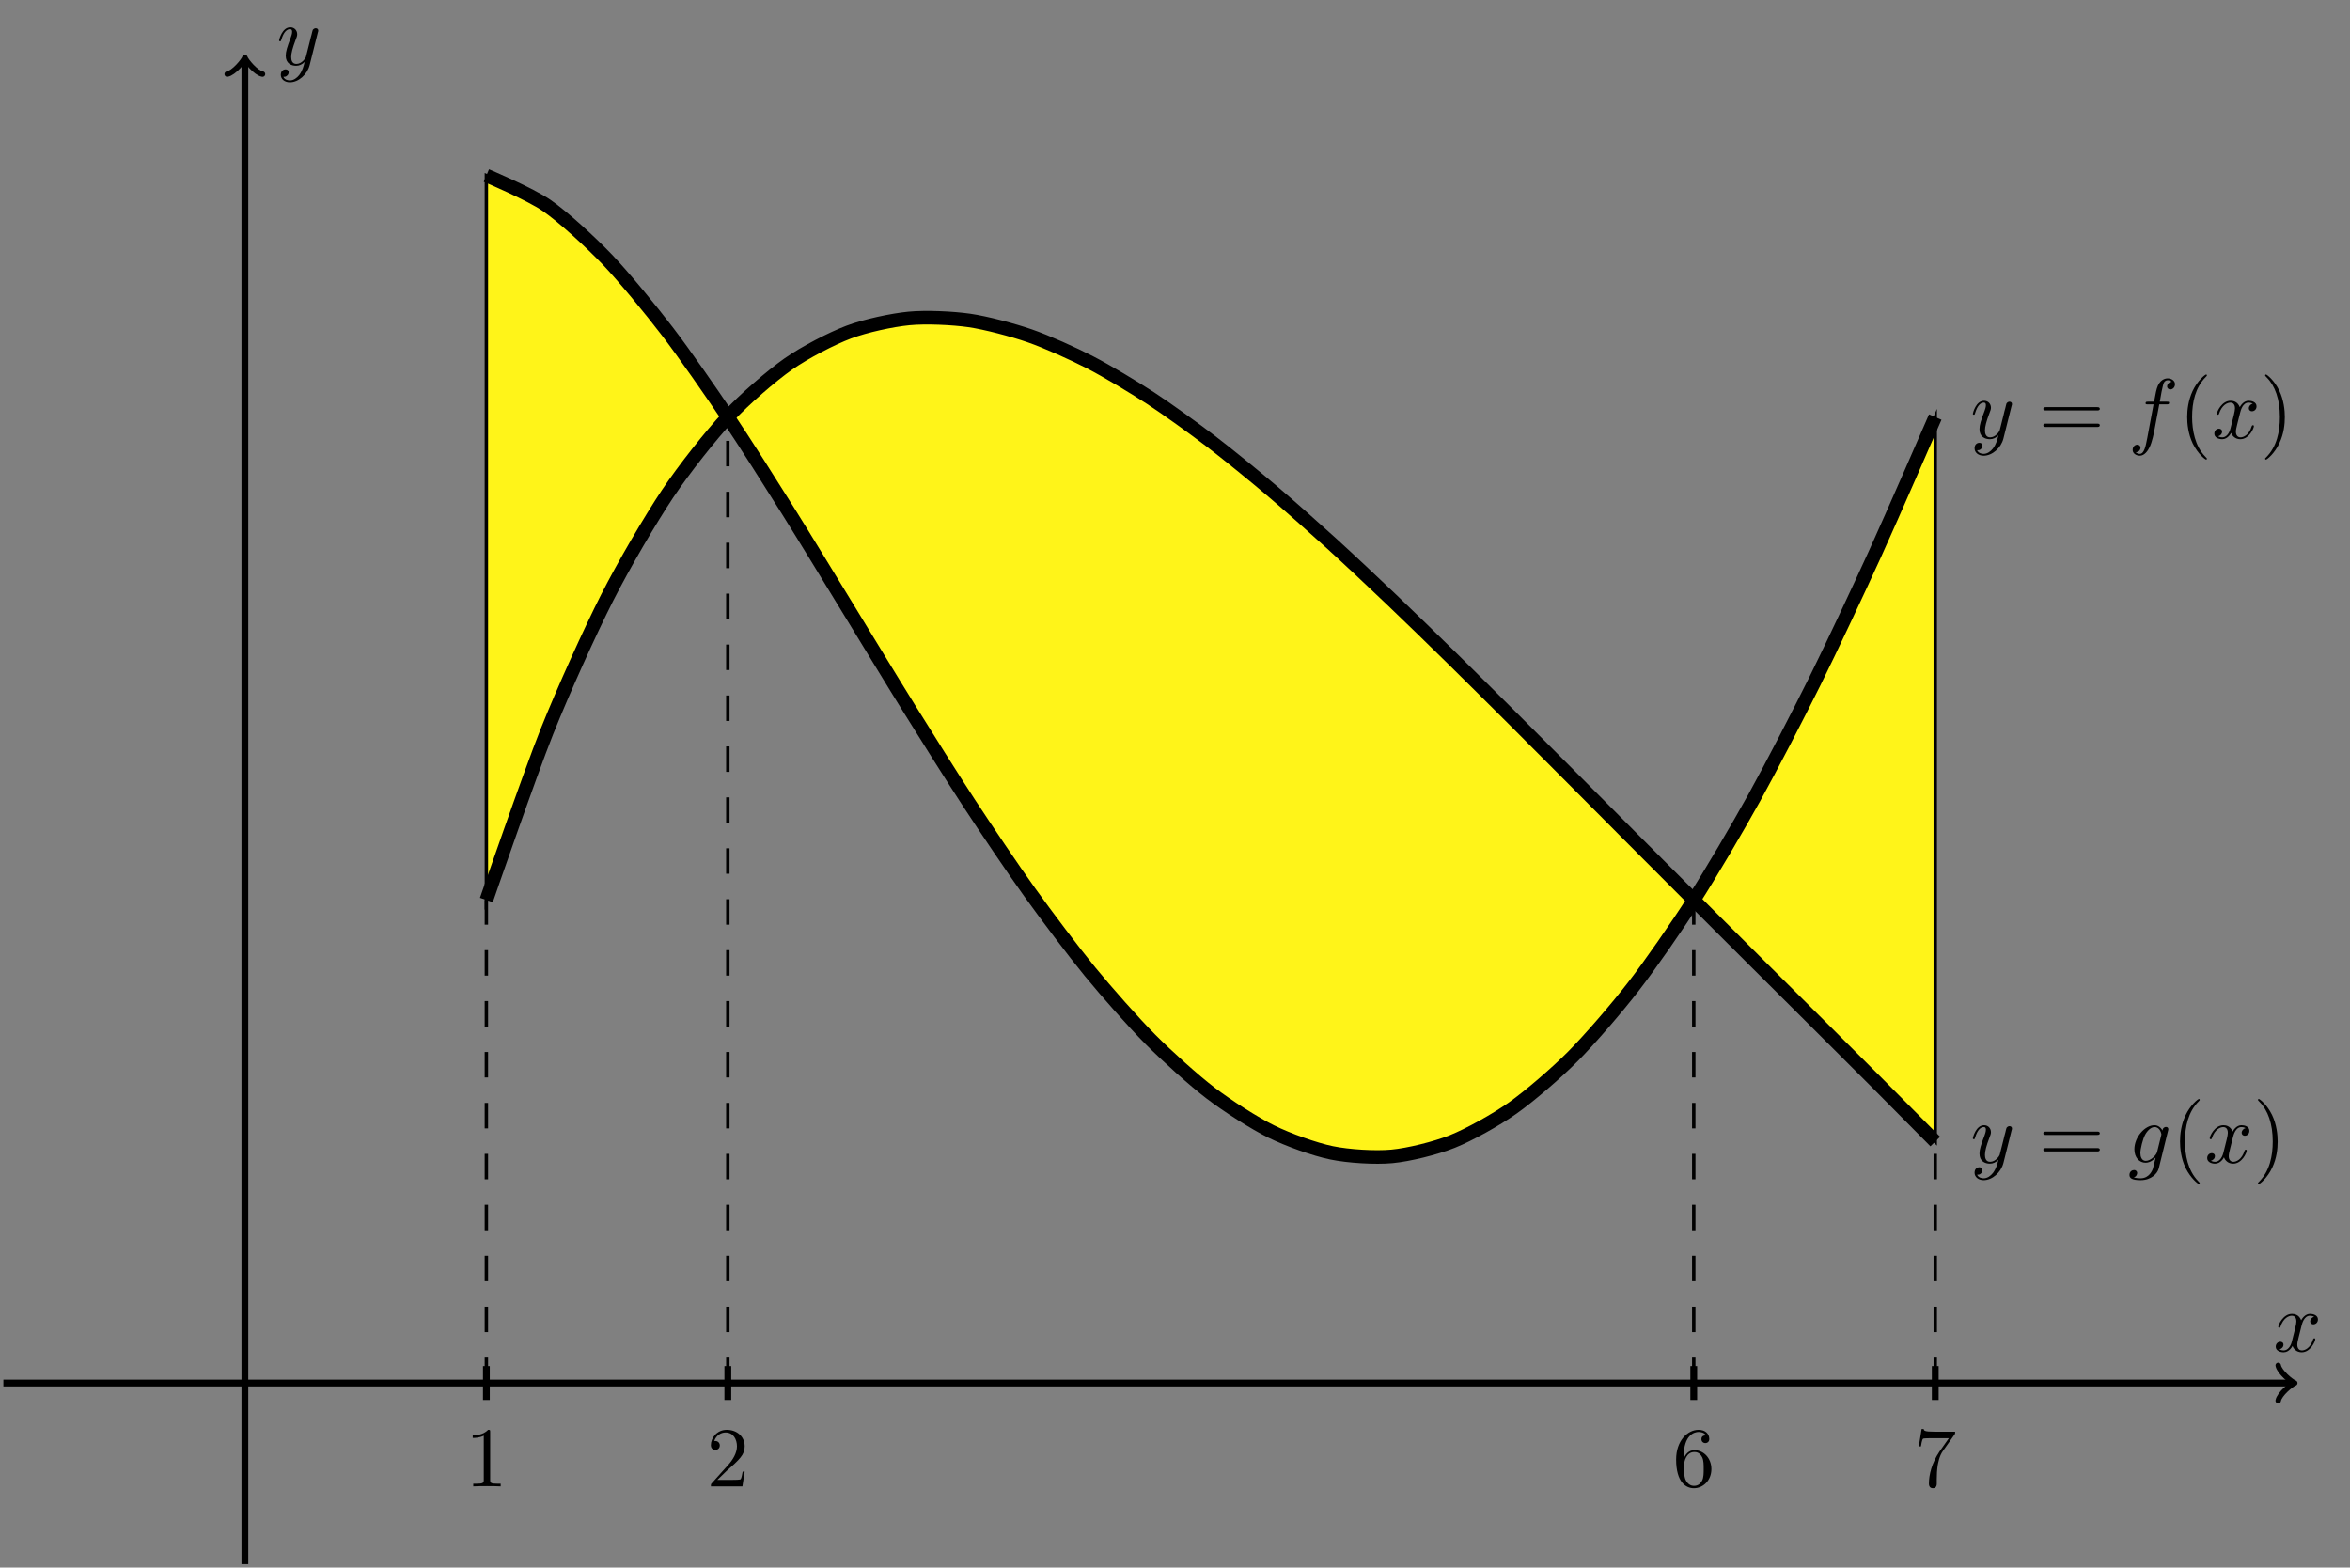 <?xml version="1.0" encoding="UTF-8"?>
<svg xmlns="http://www.w3.org/2000/svg" xmlns:xlink="http://www.w3.org/1999/xlink" width="275.857pt" height="183.998pt" viewBox="0 0 275.857 183.998" version="1.1">
<rect x="0" y="0" width="275.857" height="183.998" fill="#808080" stroke="none"/>
<defs>
<g>
<symbol overflow="visible" id="glyph0-0">
<path style="stroke:none;" d=""/>
</symbol>
<symbol overflow="visible" id="glyph0-1">
<path style="stroke:none;" d="M 3.328 -3.016 C 3.391 -3.266 3.625 -4.188 4.312 -4.188 C 4.359 -4.188 4.609 -4.188 4.812 -4.062 C 4.531 -4 4.344 -3.766 4.344 -3.516 C 4.344 -3.359 4.453 -3.172 4.719 -3.172 C 4.938 -3.172 5.25 -3.344 5.25 -3.75 C 5.25 -4.266 4.672 -4.406 4.328 -4.406 C 3.75 -4.406 3.406 -3.875 3.281 -3.656 C 3.031 -4.312 2.5 -4.406 2.203 -4.406 C 1.172 -4.406 0.594 -3.125 0.594 -2.875 C 0.594 -2.766 0.703 -2.766 0.719 -2.766 C 0.797 -2.766 0.828 -2.797 0.844 -2.875 C 1.188 -3.938 1.844 -4.188 2.188 -4.188 C 2.375 -4.188 2.719 -4.094 2.719 -3.516 C 2.719 -3.203 2.547 -2.547 2.188 -1.141 C 2.031 -0.531 1.672 -0.109 1.234 -0.109 C 1.172 -0.109 0.953 -0.109 0.734 -0.234 C 0.984 -0.297 1.203 -0.5 1.203 -0.781 C 1.203 -1.047 0.984 -1.125 0.844 -1.125 C 0.531 -1.125 0.297 -0.875 0.297 -0.547 C 0.297 -0.094 0.781 0.109 1.219 0.109 C 1.891 0.109 2.25 -0.594 2.266 -0.641 C 2.391 -0.281 2.75 0.109 3.344 0.109 C 4.375 0.109 4.938 -1.172 4.938 -1.422 C 4.938 -1.531 4.859 -1.531 4.828 -1.531 C 4.734 -1.531 4.719 -1.484 4.688 -1.422 C 4.359 -0.344 3.688 -0.109 3.375 -0.109 C 2.984 -0.109 2.828 -0.422 2.828 -0.766 C 2.828 -0.984 2.875 -1.203 2.984 -1.641 Z M 3.328 -3.016 "/>
</symbol>
<symbol overflow="visible" id="glyph0-2">
<path style="stroke:none;" d="M 4.844 -3.797 C 4.891 -3.938 4.891 -3.953 4.891 -4.031 C 4.891 -4.203 4.75 -4.297 4.594 -4.297 C 4.5 -4.297 4.344 -4.234 4.25 -4.094 C 4.234 -4.031 4.141 -3.734 4.109 -3.547 C 4.031 -3.297 3.969 -3.016 3.906 -2.75 L 3.453 -0.953 C 3.422 -0.812 2.984 -0.109 2.328 -0.109 C 1.828 -0.109 1.719 -0.547 1.719 -0.922 C 1.719 -1.375 1.891 -2 2.219 -2.875 C 2.375 -3.281 2.422 -3.391 2.422 -3.594 C 2.422 -4.031 2.109 -4.406 1.609 -4.406 C 0.656 -4.406 0.297 -2.953 0.297 -2.875 C 0.297 -2.766 0.391 -2.766 0.406 -2.766 C 0.516 -2.766 0.516 -2.797 0.562 -2.953 C 0.844 -3.891 1.234 -4.188 1.578 -4.188 C 1.656 -4.188 1.828 -4.188 1.828 -3.875 C 1.828 -3.625 1.719 -3.359 1.656 -3.172 C 1.25 -2.109 1.078 -1.547 1.078 -1.078 C 1.078 -0.188 1.703 0.109 2.297 0.109 C 2.688 0.109 3.016 -0.062 3.297 -0.344 C 3.172 0.172 3.047 0.672 2.656 1.203 C 2.391 1.531 2.016 1.828 1.562 1.828 C 1.422 1.828 0.969 1.797 0.797 1.406 C 0.953 1.406 1.094 1.406 1.219 1.281 C 1.328 1.203 1.422 1.062 1.422 0.875 C 1.422 0.562 1.156 0.531 1.062 0.531 C 0.828 0.531 0.5 0.688 0.5 1.172 C 0.5 1.672 0.938 2.047 1.562 2.047 C 2.578 2.047 3.609 1.141 3.891 0.016 Z M 4.844 -3.797 "/>
</symbol>
<symbol overflow="visible" id="glyph0-3">
<path style="stroke:none;" d="M 4.688 -3.766 C 4.703 -3.812 4.719 -3.875 4.719 -3.938 C 4.719 -4.109 4.609 -4.203 4.438 -4.203 C 4.344 -4.203 4.062 -4.141 4.031 -3.781 C 3.844 -4.141 3.5 -4.406 3.094 -4.406 C 1.969 -4.406 0.734 -3.016 0.734 -1.578 C 0.734 -0.594 1.328 0 2.047 0 C 2.641 0 3.109 -0.469 3.203 -0.578 L 3.219 -0.562 C 3.016 0.312 2.891 0.734 2.891 0.75 C 2.844 0.844 2.516 1.828 1.453 1.828 C 1.266 1.828 0.938 1.812 0.656 1.719 C 0.953 1.641 1.062 1.375 1.062 1.203 C 1.062 1.047 0.953 0.859 0.688 0.859 C 0.469 0.859 0.156 1.031 0.156 1.438 C 0.156 1.844 0.516 2.047 1.469 2.047 C 2.719 2.047 3.438 1.266 3.594 0.672 Z M 3.406 -1.281 C 3.344 -1.016 3.109 -0.766 2.891 -0.578 C 2.688 -0.406 2.375 -0.219 2.078 -0.219 C 1.578 -0.219 1.438 -0.734 1.438 -1.141 C 1.438 -1.609 1.719 -2.797 2 -3.297 C 2.266 -3.781 2.688 -4.188 3.109 -4.188 C 3.766 -4.188 3.906 -3.375 3.906 -3.328 C 3.906 -3.281 3.891 -3.219 3.875 -3.188 Z M 3.406 -1.281 "/>
</symbol>
<symbol overflow="visible" id="glyph0-4">
<path style="stroke:none;" d="M 3.656 -3.984 L 4.516 -3.984 C 4.719 -3.984 4.812 -3.984 4.812 -4.188 C 4.812 -4.297 4.719 -4.297 4.547 -4.297 L 3.719 -4.297 L 3.922 -5.438 C 3.969 -5.641 4.109 -6.344 4.172 -6.469 C 4.25 -6.656 4.422 -6.812 4.641 -6.812 C 4.672 -6.812 4.938 -6.812 5.125 -6.625 C 4.688 -6.594 4.578 -6.234 4.578 -6.094 C 4.578 -5.859 4.766 -5.734 4.953 -5.734 C 5.219 -5.734 5.5 -5.969 5.5 -6.344 C 5.5 -6.797 5.047 -7.031 4.641 -7.031 C 4.297 -7.031 3.672 -6.844 3.375 -5.859 C 3.312 -5.656 3.281 -5.547 3.047 -4.297 L 2.359 -4.297 C 2.156 -4.297 2.047 -4.297 2.047 -4.109 C 2.047 -3.984 2.141 -3.984 2.328 -3.984 L 2.984 -3.984 L 2.25 -0.047 C 2.062 0.922 1.891 1.828 1.375 1.828 C 1.328 1.828 1.094 1.828 0.891 1.641 C 1.359 1.609 1.453 1.25 1.453 1.109 C 1.453 0.875 1.266 0.75 1.078 0.75 C 0.812 0.75 0.531 0.984 0.531 1.359 C 0.531 1.797 0.969 2.047 1.375 2.047 C 1.922 2.047 2.328 1.453 2.5 1.078 C 2.828 0.453 3.047 -0.75 3.062 -0.828 Z M 3.656 -3.984 "/>
</symbol>
<symbol overflow="visible" id="glyph1-0">
<path style="stroke:none;" d=""/>
</symbol>
<symbol overflow="visible" id="glyph1-1">
<path style="stroke:none;" d="M 6.844 -3.266 C 7 -3.266 7.188 -3.266 7.188 -3.453 C 7.188 -3.656 7 -3.656 6.859 -3.656 L 0.891 -3.656 C 0.75 -3.656 0.562 -3.656 0.562 -3.453 C 0.562 -3.266 0.75 -3.266 0.891 -3.266 Z M 6.859 -1.328 C 7 -1.328 7.188 -1.328 7.188 -1.531 C 7.188 -1.719 7 -1.719 6.844 -1.719 L 0.891 -1.719 C 0.75 -1.719 0.562 -1.719 0.562 -1.531 C 0.562 -1.328 0.75 -1.328 0.891 -1.328 Z M 6.859 -1.328 "/>
</symbol>
<symbol overflow="visible" id="glyph1-2">
<path style="stroke:none;" d="M 3.297 2.391 C 3.297 2.359 3.297 2.344 3.125 2.172 C 1.891 0.922 1.562 -0.969 1.562 -2.5 C 1.562 -4.234 1.938 -5.969 3.172 -7.203 C 3.297 -7.328 3.297 -7.344 3.297 -7.375 C 3.297 -7.453 3.266 -7.484 3.203 -7.484 C 3.094 -7.484 2.203 -6.797 1.609 -5.531 C 1.109 -4.438 0.984 -3.328 0.984 -2.5 C 0.984 -1.719 1.094 -0.516 1.641 0.625 C 2.25 1.844 3.094 2.5 3.203 2.5 C 3.266 2.5 3.297 2.469 3.297 2.391 Z M 3.297 2.391 "/>
</symbol>
<symbol overflow="visible" id="glyph1-3">
<path style="stroke:none;" d="M 2.875 -2.5 C 2.875 -3.266 2.766 -4.469 2.219 -5.609 C 1.625 -6.828 0.766 -7.484 0.672 -7.484 C 0.609 -7.484 0.562 -7.438 0.562 -7.375 C 0.562 -7.344 0.562 -7.328 0.75 -7.141 C 1.734 -6.156 2.297 -4.578 2.297 -2.5 C 2.297 -0.781 1.938 0.969 0.703 2.219 C 0.562 2.344 0.562 2.359 0.562 2.391 C 0.562 2.453 0.609 2.5 0.672 2.5 C 0.766 2.5 1.672 1.812 2.25 0.547 C 2.766 -0.547 2.875 -1.656 2.875 -2.5 Z M 2.875 -2.5 "/>
</symbol>
<symbol overflow="visible" id="glyph1-4">
<path style="stroke:none;" d="M 2.938 -6.375 C 2.938 -6.625 2.938 -6.641 2.703 -6.641 C 2.078 -6 1.203 -6 0.891 -6 L 0.891 -5.688 C 1.094 -5.688 1.672 -5.688 2.188 -5.953 L 2.188 -0.781 C 2.188 -0.422 2.156 -0.312 1.266 -0.312 L 0.953 -0.312 L 0.953 0 C 1.297 -0.031 2.156 -0.031 2.562 -0.031 C 2.953 -0.031 3.828 -0.031 4.172 0 L 4.172 -0.312 L 3.859 -0.312 C 2.953 -0.312 2.938 -0.422 2.938 -0.781 Z M 2.938 -6.375 "/>
</symbol>
<symbol overflow="visible" id="glyph1-5">
<path style="stroke:none;" d="M 1.266 -0.766 L 2.328 -1.797 C 3.875 -3.172 4.469 -3.703 4.469 -4.703 C 4.469 -5.844 3.578 -6.641 2.359 -6.641 C 1.234 -6.641 0.5 -5.719 0.5 -4.828 C 0.5 -4.281 1 -4.281 1.031 -4.281 C 1.203 -4.281 1.547 -4.391 1.547 -4.812 C 1.547 -5.062 1.359 -5.328 1.016 -5.328 C 0.938 -5.328 0.922 -5.328 0.891 -5.312 C 1.109 -5.969 1.656 -6.328 2.234 -6.328 C 3.141 -6.328 3.562 -5.516 3.562 -4.703 C 3.562 -3.906 3.078 -3.125 2.516 -2.5 L 0.609 -0.375 C 0.5 -0.266 0.5 -0.234 0.5 0 L 4.203 0 L 4.469 -1.734 L 4.234 -1.734 C 4.172 -1.438 4.109 -1 4 -0.844 C 3.938 -0.766 3.281 -0.766 3.062 -0.766 Z M 1.266 -0.766 "/>
</symbol>
<symbol overflow="visible" id="glyph1-6">
<path style="stroke:none;" d="M 1.312 -3.266 L 1.312 -3.516 C 1.312 -6.031 2.547 -6.391 3.062 -6.391 C 3.297 -6.391 3.719 -6.328 3.938 -5.984 C 3.781 -5.984 3.391 -5.984 3.391 -5.547 C 3.391 -5.234 3.625 -5.078 3.844 -5.078 C 4 -5.078 4.312 -5.172 4.312 -5.562 C 4.312 -6.156 3.875 -6.641 3.047 -6.641 C 1.766 -6.641 0.422 -5.359 0.422 -3.156 C 0.422 -0.484 1.578 0.219 2.5 0.219 C 3.609 0.219 4.562 -0.719 4.562 -2.031 C 4.562 -3.297 3.672 -4.25 2.562 -4.25 C 1.891 -4.25 1.516 -3.75 1.312 -3.266 Z M 2.5 -0.062 C 1.875 -0.062 1.578 -0.656 1.516 -0.812 C 1.328 -1.281 1.328 -2.078 1.328 -2.25 C 1.328 -3.031 1.656 -4.031 2.547 -4.031 C 2.719 -4.031 3.172 -4.031 3.484 -3.406 C 3.656 -3.047 3.656 -2.531 3.656 -2.047 C 3.656 -1.562 3.656 -1.062 3.484 -0.703 C 3.188 -0.109 2.734 -0.062 2.5 -0.062 Z M 2.5 -0.062 "/>
</symbol>
<symbol overflow="visible" id="glyph1-7">
<path style="stroke:none;" d="M 4.75 -6.078 C 4.828 -6.188 4.828 -6.203 4.828 -6.422 L 2.406 -6.422 C 1.203 -6.422 1.172 -6.547 1.141 -6.734 L 0.891 -6.734 L 0.562 -4.688 L 0.812 -4.688 C 0.844 -4.844 0.922 -5.469 1.062 -5.594 C 1.125 -5.656 1.906 -5.656 2.031 -5.656 L 4.094 -5.656 C 3.984 -5.5 3.203 -4.406 2.984 -4.078 C 2.078 -2.734 1.75 -1.344 1.75 -0.328 C 1.75 -0.234 1.75 0.219 2.219 0.219 C 2.672 0.219 2.672 -0.234 2.672 -0.328 L 2.672 -0.844 C 2.672 -1.391 2.703 -1.938 2.781 -2.469 C 2.828 -2.703 2.953 -3.562 3.406 -4.172 Z M 4.75 -6.078 "/>
</symbol>
</g>
<clipPath id="clip1">
  <path d="M 28 6 L 30 6 L 30 183.996 L 28 183.996 Z M 28 6 "/>
</clipPath>
</defs>
<g id="surface1">
<path style="fill-rule:nonzero;fill:rgb(100%,95.409%,10.001%);fill-opacity:1;stroke-width:0.399;stroke-linecap:butt;stroke-linejoin:miter;stroke:rgb(0%,0%,0%);stroke-opacity:1;stroke-miterlimit:10;" d="M 28.349 56.695 C 28.349 56.695 33.466 71.496 35.435 76.418 C 37.4 81.34 40.552 88.293 42.521 92.172 C 44.485 96.047 47.642 101.422 49.607 104.363 C 51.575 107.309 54.728 111.274 56.693 113.387 C 58.661 115.5 61.814 118.219 63.778 119.602 C 65.747 120.985 68.9 122.61 70.868 123.352 C 72.833 124.098 75.985 124.77 77.954 124.961 C 79.919 125.153 83.075 125.008 85.04 124.727 C 87.005 124.442 90.161 123.606 92.126 122.922 C 94.095 122.242 97.247 120.824 99.212 119.809 C 101.181 118.797 104.333 116.899 106.302 115.617 C 108.267 114.332 111.419 112.051 113.388 110.551 C 115.353 109.051 118.509 106.473 120.474 104.809 C 122.439 103.145 125.595 100.336 127.56 98.551 C 129.528 96.762 132.681 93.793 134.646 91.918 C 136.614 90.047 139.767 86.969 141.735 85.039 C 143.7 83.11 146.853 79.973 148.821 78.012 C 150.786 76.051 153.942 72.883 155.907 70.91 C 157.872 68.938 161.028 65.766 162.993 63.793 C 164.962 61.82 168.114 58.66 170.079 56.695 C 172.048 54.727 175.2 51.582 177.169 49.621 C 179.134 47.66 182.286 44.524 184.255 42.563 C 186.22 40.606 189.376 37.465 191.341 35.492 C 193.306 33.52 198.427 28.348 198.427 28.348 L 198.427 113.387 C 198.427 113.387 193.306 101.606 191.341 97.293 C 189.376 92.981 186.22 86.262 184.255 82.293 C 182.286 78.324 179.134 72.231 177.169 68.68 C 175.2 65.129 172.048 59.766 170.079 56.695 C 168.114 53.621 164.962 49.078 162.993 46.535 C 161.028 43.988 157.872 40.336 155.907 38.356 C 153.942 36.379 150.786 33.66 148.821 32.274 C 146.853 30.883 143.7 29.133 141.735 28.348 C 139.767 27.559 136.614 26.785 134.646 26.602 C 132.681 26.418 129.528 26.613 127.56 27.02 C 125.595 27.422 122.439 28.555 120.474 29.527 C 118.509 30.496 115.353 32.516 113.388 34.016 C 111.419 35.516 108.267 38.356 106.302 40.332 C 104.333 42.313 101.181 45.879 99.212 48.278 C 97.247 50.676 94.095 54.867 92.126 57.606 C 90.161 60.348 87.005 65.035 85.04 68.031 C 83.075 71.031 79.919 76.063 77.954 79.223 C 75.985 82.379 72.833 87.59 70.868 90.797 C 68.9 94.008 65.747 99.207 63.778 102.344 C 61.814 105.477 58.661 110.461 56.693 113.387 C 54.728 116.313 51.575 120.856 49.607 123.426 C 47.642 125.992 44.485 129.848 42.521 131.903 C 40.552 133.953 37.4 136.856 35.435 138.219 C 33.466 139.582 28.349 141.735 28.349 141.735 Z M 28.349 56.695 " transform="matrix(1,0,0,-1,28.745,162.34)"/>
<path style="fill:none;stroke-width:0.797;stroke-linecap:butt;stroke-linejoin:miter;stroke:rgb(0%,0%,0%);stroke-opacity:1;stroke-miterlimit:10;" d="M -28.347 0 L 240.239 0 " transform="matrix(1,0,0,-1,28.745,162.34)"/>
<path style="fill:none;stroke-width:0.638;stroke-linecap:round;stroke-linejoin:round;stroke:rgb(0%,0%,0%);stroke-opacity:1;stroke-miterlimit:10;" d="M -1.556 2.07 C -1.423 1.297 -0.001 0.129 0.389 0 C -0.001 -0.129 -1.423 -1.297 -1.556 -2.074 " transform="matrix(1,0,0,-1,268.986,162.34)"/>
<g style="fill:rgb(0%,0%,0%);fill-opacity:1;">
  <use xlink:href="#glyph0-1" x="266.843" y="158.621"/>
</g>
<g clip-path="url(#clip1)" clip-rule="nonzero">
<path style="fill:none;stroke-width:0.797;stroke-linecap:butt;stroke-linejoin:miter;stroke:rgb(0%,0%,0%);stroke-opacity:1;stroke-miterlimit:10;" d="M 0.001 -21.262 L 0.001 155.199 " transform="matrix(1,0,0,-1,28.745,162.34)"/>
</g>
<path style="fill:none;stroke-width:0.638;stroke-linecap:round;stroke-linejoin:round;stroke:rgb(0%,0%,0%);stroke-opacity:1;stroke-miterlimit:10;" d="M -1.555 2.073 C -1.426 1.296 -0.001 0.128 0.39 -0.001 C -0.001 -0.13 -1.426 -1.294 -1.555 -2.071 " transform="matrix(0,-1,-1,0,28.745,7.14)"/>
<g style="fill:rgb(0%,0%,0%);fill-opacity:1;">
  <use xlink:href="#glyph0-2" x="32.464" y="7.61"/>
</g>
<path style="fill:none;stroke-width:1.594;stroke-linecap:butt;stroke-linejoin:miter;stroke:rgb(0%,0%,0%);stroke-opacity:1;stroke-miterlimit:10;" d="M 28.349 56.695 C 28.349 56.695 33.466 71.496 35.435 76.418 C 37.4 81.34 40.552 88.293 42.521 92.172 C 44.485 96.047 47.642 101.422 49.607 104.363 C 51.575 107.309 54.728 111.274 56.693 113.387 C 58.661 115.5 61.814 118.219 63.778 119.602 C 65.747 120.985 68.9 122.61 70.868 123.352 C 72.833 124.098 75.985 124.77 77.954 124.961 C 79.919 125.153 83.075 125.008 85.04 124.727 C 87.005 124.442 90.161 123.606 92.126 122.922 C 94.095 122.242 97.247 120.824 99.212 119.809 C 101.181 118.797 104.333 116.899 106.302 115.617 C 108.267 114.332 111.419 112.051 113.388 110.551 C 115.353 109.051 118.509 106.473 120.474 104.809 C 122.439 103.145 125.595 100.336 127.56 98.551 C 129.528 96.762 132.681 93.793 134.646 91.918 C 136.614 90.047 139.767 86.969 141.735 85.039 C 143.7 83.11 146.853 79.973 148.821 78.012 C 150.786 76.051 153.942 72.883 155.907 70.91 C 157.872 68.938 161.028 65.766 162.993 63.793 C 164.962 61.82 168.114 58.66 170.079 56.695 C 172.048 54.727 175.2 51.582 177.169 49.621 C 179.134 47.66 182.286 44.524 184.255 42.563 C 186.22 40.606 189.376 37.465 191.341 35.492 C 193.306 33.52 198.427 28.348 198.427 28.348 " transform="matrix(1,0,0,-1,28.745,162.34)"/>
<g style="fill:rgb(0%,0%,0%);fill-opacity:1;">
  <use xlink:href="#glyph0-2" x="231.288" y="136.484"/>
</g>
<g style="fill:rgb(0%,0%,0%);fill-opacity:1;">
  <use xlink:href="#glyph1-1" x="239.297" y="136.484"/>
</g>
<g style="fill:rgb(0%,0%,0%);fill-opacity:1;">
  <use xlink:href="#glyph0-3" x="249.813" y="136.484"/>
</g>
<g style="fill:rgb(0%,0%,0%);fill-opacity:1;">
  <use xlink:href="#glyph1-2" x="254.922" y="136.484"/>
</g>
<g style="fill:rgb(0%,0%,0%);fill-opacity:1;">
  <use xlink:href="#glyph0-1" x="258.797" y="136.484"/>
</g>
<g style="fill:rgb(0%,0%,0%);fill-opacity:1;">
  <use xlink:href="#glyph1-3" x="264.491" y="136.484"/>
</g>
<path style="fill:none;stroke-width:1.594;stroke-linecap:butt;stroke-linejoin:miter;stroke:rgb(0%,0%,0%);stroke-opacity:1;stroke-miterlimit:10;" d="M 28.349 141.735 C 28.349 141.735 33.466 139.582 35.435 138.219 C 37.4 136.856 40.552 133.953 42.521 131.903 C 44.485 129.848 47.642 125.992 49.607 123.426 C 51.575 120.856 54.728 116.313 56.693 113.387 C 58.661 110.461 61.814 105.477 63.778 102.344 C 65.747 99.207 68.9 94.008 70.868 90.797 C 72.833 87.59 75.985 82.379 77.954 79.223 C 79.919 76.063 83.075 71.031 85.04 68.031 C 87.005 65.035 90.161 60.348 92.126 57.606 C 94.095 54.867 97.247 50.676 99.212 48.278 C 101.181 45.879 104.333 42.313 106.302 40.332 C 108.267 38.356 111.419 35.516 113.388 34.016 C 115.353 32.516 118.509 30.496 120.474 29.527 C 122.439 28.555 125.595 27.422 127.56 27.02 C 129.528 26.613 132.681 26.418 134.646 26.602 C 136.614 26.785 139.767 27.559 141.735 28.348 C 143.7 29.133 146.853 30.883 148.821 32.274 C 150.786 33.66 153.942 36.379 155.907 38.356 C 157.872 40.336 161.028 43.988 162.993 46.535 C 164.962 49.078 168.114 53.621 170.079 56.695 C 172.048 59.766 175.2 65.129 177.169 68.68 C 179.134 72.231 182.286 78.324 184.255 82.293 C 186.22 86.262 189.376 92.981 191.341 97.293 C 193.306 101.606 198.427 113.387 198.427 113.387 " transform="matrix(1,0,0,-1,28.745,162.34)"/>
<g style="fill:rgb(0%,0%,0%);fill-opacity:1;">
  <use xlink:href="#glyph0-2" x="231.288" y="51.445"/>
</g>
<g style="fill:rgb(0%,0%,0%);fill-opacity:1;">
  <use xlink:href="#glyph1-1" x="239.297" y="51.445"/>
</g>
<g style="fill:rgb(0%,0%,0%);fill-opacity:1;">
  <use xlink:href="#glyph0-4" x="249.813" y="51.445"/>
</g>
<g style="fill:rgb(0%,0%,0%);fill-opacity:1;">
  <use xlink:href="#glyph1-2" x="255.763" y="51.445"/>
</g>
<g style="fill:rgb(0%,0%,0%);fill-opacity:1;">
  <use xlink:href="#glyph0-1" x="259.637" y="51.445"/>
</g>
<g style="fill:rgb(0%,0%,0%);fill-opacity:1;">
  <use xlink:href="#glyph1-3" x="265.331" y="51.445"/>
</g>
<path style="fill:none;stroke-width:0.797;stroke-linecap:butt;stroke-linejoin:miter;stroke:rgb(0%,0%,0%);stroke-opacity:1;stroke-miterlimit:10;" d="M 28.349 1.992 L 28.349 -1.992 " transform="matrix(1,0,0,-1,28.745,162.34)"/>
<g style="fill:rgb(0%,0%,0%);fill-opacity:1;">
  <use xlink:href="#glyph1-4" x="54.601" y="174.472"/>
</g>
<path style="fill:none;stroke-width:0.797;stroke-linecap:butt;stroke-linejoin:miter;stroke:rgb(0%,0%,0%);stroke-opacity:1;stroke-miterlimit:10;" d="M 56.693 1.992 L 56.693 -1.992 " transform="matrix(1,0,0,-1,28.745,162.34)"/>
<g style="fill:rgb(0%,0%,0%);fill-opacity:1;">
  <use xlink:href="#glyph1-5" x="82.947" y="174.472"/>
</g>
<path style="fill:none;stroke-width:0.797;stroke-linecap:butt;stroke-linejoin:miter;stroke:rgb(0%,0%,0%);stroke-opacity:1;stroke-miterlimit:10;" d="M 170.079 1.992 L 170.079 -1.992 " transform="matrix(1,0,0,-1,28.745,162.34)"/>
<g style="fill:rgb(0%,0%,0%);fill-opacity:1;">
  <use xlink:href="#glyph1-6" x="196.333" y="174.472"/>
</g>
<path style="fill:none;stroke-width:0.797;stroke-linecap:butt;stroke-linejoin:miter;stroke:rgb(0%,0%,0%);stroke-opacity:1;stroke-miterlimit:10;" d="M 198.427 1.992 L 198.427 -1.992 " transform="matrix(1,0,0,-1,28.745,162.34)"/>
<g style="fill:rgb(0%,0%,0%);fill-opacity:1;">
  <use xlink:href="#glyph1-7" x="224.679" y="174.472"/>
</g>
<path style="fill:none;stroke-width:0.399;stroke-linecap:butt;stroke-linejoin:miter;stroke:rgb(0%,0%,0%);stroke-opacity:1;stroke-dasharray:2.989,2.989;stroke-miterlimit:10;" d="M 28.349 0 L 28.349 56.695 " transform="matrix(1,0,0,-1,28.745,162.34)"/>
<path style="fill:none;stroke-width:0.399;stroke-linecap:butt;stroke-linejoin:miter;stroke:rgb(0%,0%,0%);stroke-opacity:1;stroke-dasharray:2.989,2.989;stroke-miterlimit:10;" d="M 56.693 0 L 56.693 113.387 " transform="matrix(1,0,0,-1,28.745,162.34)"/>
<path style="fill:none;stroke-width:0.399;stroke-linecap:butt;stroke-linejoin:miter;stroke:rgb(0%,0%,0%);stroke-opacity:1;stroke-dasharray:2.989,2.989;stroke-miterlimit:10;" d="M 170.079 0 L 170.079 59.528 " transform="matrix(1,0,0,-1,28.745,162.34)"/>
<path style="fill:none;stroke-width:0.399;stroke-linecap:butt;stroke-linejoin:miter;stroke:rgb(0%,0%,0%);stroke-opacity:1;stroke-dasharray:2.989,2.989;stroke-miterlimit:10;" d="M 198.427 0 L 198.427 28.348 " transform="matrix(1,0,0,-1,28.745,162.34)"/>
</g>
</svg>
